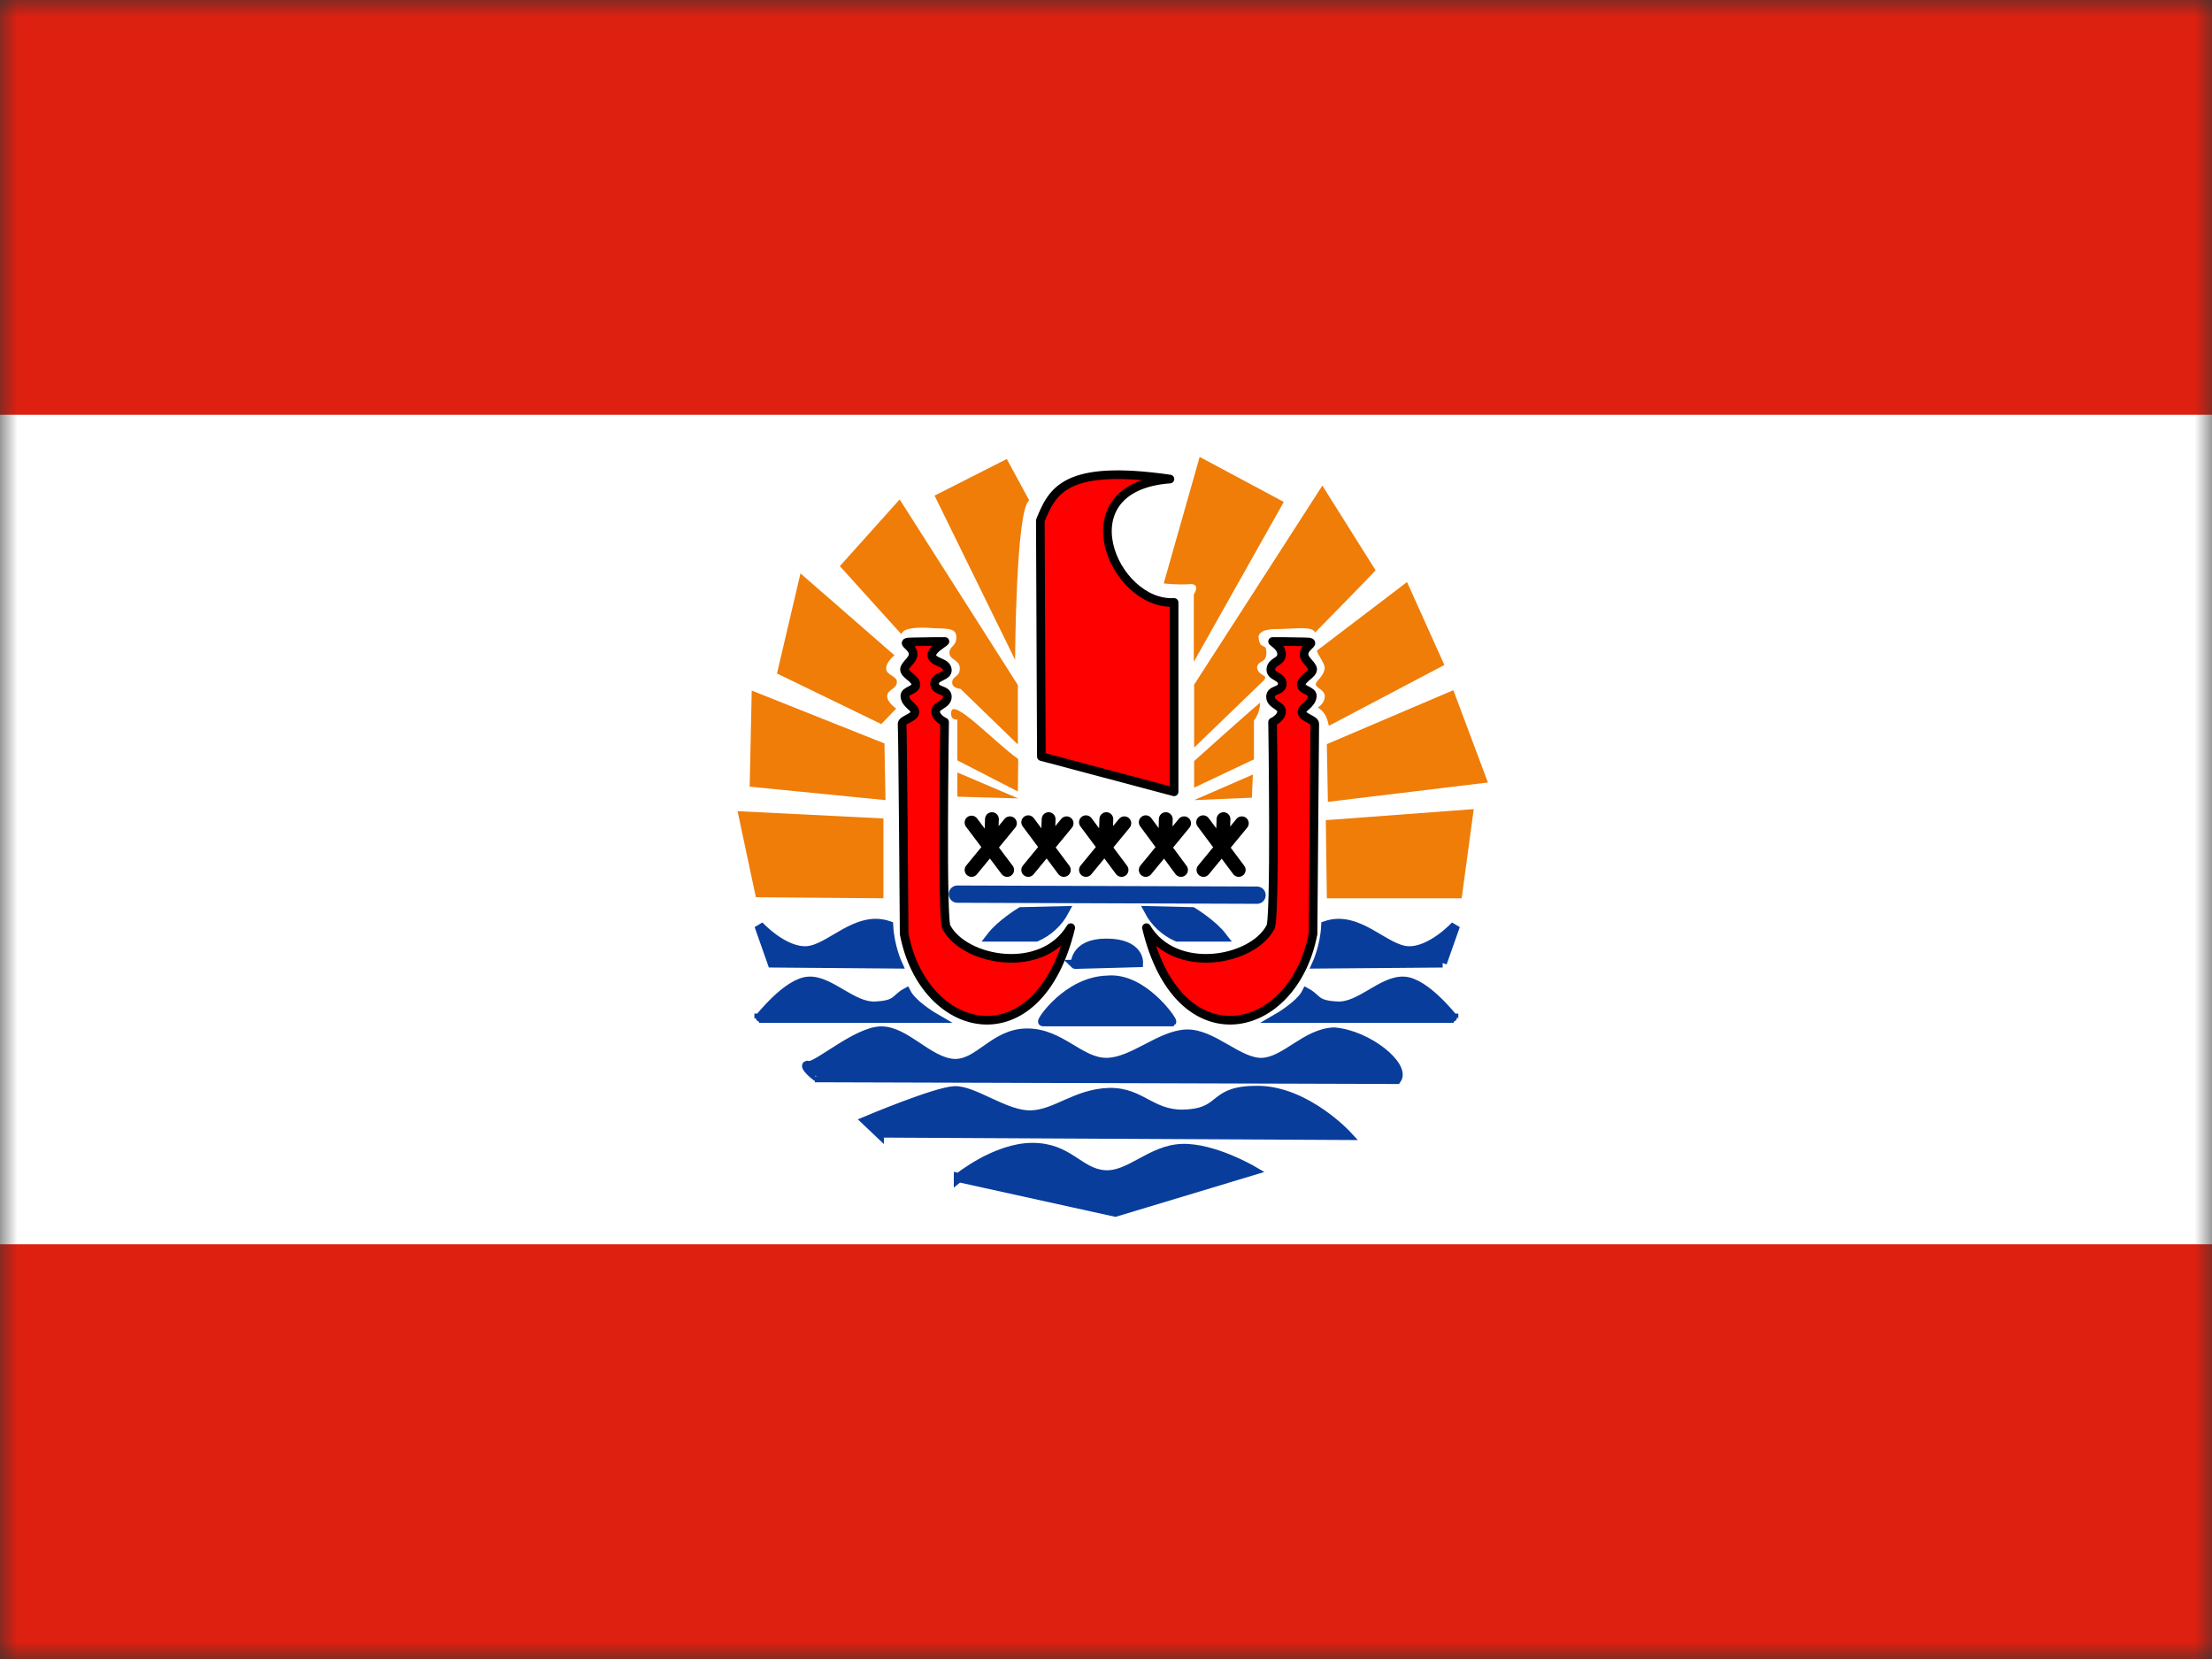 <svg viewBox="0 0 64 48" fill="none" xmlns="http://www.w3.org/2000/svg">
  <rect x="0" y="0" width="64" height="48" fill="#333333" stroke="none"/>
  <g clip-path="url(#clip0_704_43610)">
    <mask
      id="mask0_704_43610"
      style="mask-type: luminance"
      maskUnits="userSpaceOnUse"
      x="0"
      y="0"
      width="64"
      height="48"
    >
      <path d="M0 0H64V48H0V0Z" fill="white" />
    </mask>
    <g mask="url(#mask0_704_43610)">
      <path d="M0 0H64V48H0V0Z" fill="white" />
      <path d="M8 0H56V48H8V0Z" fill="white" />
      <path
        fill-rule="evenodd"
        clip-rule="evenodd"
        d="M27.73 34.08C27.73 34.08 28.81 33.2 29.87 33.2C30.93 33.2 31.21 33.93 31.95 33.99C32.68 34.05 33.29 33.26 34.2 33.23C35.11 33.2 36.25 33.87 36.25 33.87L32.27 35.07L27.73 34.07V34.08ZM25.44 32.78L38.98 32.85C38.98 32.85 37.81 31.58 36.43 31.55C35.05 31.53 35.43 32.15 34.38 32.23C33.32 32.32 33.06 31.59 32.09 31.61C31.13 31.64 30.57 32.23 29.84 32.26C29.1 32.29 28.17 31.53 27.61 31.56C27.05 31.59 25.06 32.43 25.06 32.43L25.44 32.79V32.78ZM23.71 31.18L40.41 31.23C40.68 30.85 39.59 29.94 38.6 29.86C37.78 29.89 37.2 30.71 36.52 30.74C35.84 30.77 35.08 29.89 34.32 29.92C33.56 29.95 32.77 30.74 32.01 30.74C31.24 30.74 30.69 29.89 29.72 29.89C28.75 29.89 28.32 30.82 27.58 30.77C26.85 30.71 26.2 29.83 25.5 29.83C24.8 29.83 23.63 30.88 23.4 30.83C23.16 30.76 23.69 31.26 23.71 31.17V31.18Z"
        fill="#083D9C"
        stroke="#083D9C"
        stroke-width="0.267"
      />
      <path
        fill-rule="evenodd"
        clip-rule="evenodd"
        d="M30.13 21.89L33.97 22.91V17.43C32.21 17.53 30.75 14.09 33.85 13.86C30.8 13.42 30.45 14.21 30.1 15.06L30.13 21.89Z"
        fill="#FF0000"
        stroke="black"
        stroke-width="0.25"
        stroke-linejoin="round"
      />
      <path
        fill-rule="evenodd"
        clip-rule="evenodd"
        d="M27.7 25.87L36.37 25.9L27.7 25.87Z"
        fill="#083D9C"
      />
      <path
        d="M27.7 25.87L36.37 25.9"
        stroke="#083D9C"
        stroke-width="0.5"
        stroke-linecap="round"
      />
      <path
        d="M28.11 23.8L29.14 25.17M28.11 25.17L29.22 23.82M28.7 23.7L28.67 24.55M29.75 23.79L30.78 25.17M29.75 25.17L30.86 23.82M30.34 23.7L30.31 24.55M31.42 23.79L32.45 25.17M31.42 25.17L32.53 23.82M32.01 23.7L31.98 24.55M33.15 23.79L34.17 25.17M33.15 25.17L34.26 23.82M33.73 23.7L33.71 24.55M34.81 23.79L35.84 25.17M34.82 25.17L35.93 23.82M35.4 23.7L35.37 24.55"
        stroke="black"
        stroke-width="0.4"
        stroke-linecap="round"
      />
      <path
        fill-rule="evenodd"
        clip-rule="evenodd"
        d="M21.87 25.96L25.56 25.99V23.68L21.34 23.47L21.87 25.96ZM21.69 22.76L25.62 23.15L25.59 21.51L21.75 19.98L21.69 22.77V22.76ZM22.49 19.49L25.5 20.95L25.93 20.5C25.93 20.5 25.65 20.31 25.67 20.13C25.67 19.96 25.95 19.93 25.95 19.73C25.95 19.56 25.65 19.53 25.64 19.36C25.62 19.16 25.88 18.96 25.88 18.96L23.16 16.59L22.48 19.49H22.49ZM42.29 25.99H38.39L38.36 23.73L42.64 23.41L42.29 25.99ZM38.42 23.2L43.05 22.64L42.05 19.97L38.39 21.53L38.42 23.2ZM41.79 19.24L38.45 21C38.4 20.8 38.36 20.62 38.13 20.47C38.13 20.47 38.33 20.35 38.33 20.15C38.33 19.95 38.07 19.91 38.07 19.8C38.07 19.69 38.31 19.58 38.33 19.31C38.3 19.13 38.07 18.87 38.11 18.82L40.71 16.84L41.79 19.24ZM34.55 23.15L36.22 23.08L36.25 22.41L34.55 23.15ZM29.45 23.1L27.7 23.05V22.35L29.46 23.1H29.45ZM29.45 22.9L27.7 22V20.82C27.7 20.82 27.5 20.85 27.52 20.62C27.53 20.13 28.81 21.51 29.46 21.96L29.45 22.9ZM34.55 22.79V22.02C34.55 22.02 36.13 20.6 36.46 20.33C36.46 20.63 36.28 20.85 36.28 20.85V21.97L34.55 22.79ZM24.3 16.38L26.08 18.35C26.12 18.17 26.53 18.14 26.94 18.17C27.34 18.2 27.67 18.14 27.67 18.43C27.67 18.72 27.47 18.68 27.47 18.89C27.47 19.1 27.77 19.08 27.77 19.34C27.77 19.6 27.55 19.55 27.55 19.75C27.55 19.92 27.79 19.93 27.79 19.93L29.45 21.54V19.82L26.03 14.45L24.3 16.38ZM27.04 14.34L29.37 19.09C29.37 19.09 29.39 14.71 29.78 14.48L29.13 13.28L27.04 14.34ZM37.14 14.53L34.54 19.15V17.2C34.54 17.2 34.76 16.88 34.42 16.9C34.08 16.93 33.67 16.88 33.67 16.88L34.71 13.22L37.14 14.52V14.53ZM39.8 16.5C39.77 16.55 38.05 18.3 38.05 18.3C37.97 18.1 37.45 18.2 36.95 18.2C36.46 18.2 36.39 18.36 36.42 18.49C36.47 18.82 36.64 18.57 36.64 18.89C36.64 19.2 36.4 19.09 36.37 19.31C36.4 19.58 36.75 19.51 36.54 19.71L34.55 21.63V19.81L38.26 14.05L39.8 16.5Z"
        fill="#EF7D08"
      />
      <path
        fill-rule="evenodd"
        clip-rule="evenodd"
        d="M30.98 26.84C30.15 28.22 27.92 27.81 27.39 26.84C27.24 26.8 27.33 20.89 27.33 20.89C27.33 20.89 27.08 20.78 27.07 20.59C27.06 20.41 27.41 20.39 27.41 20.16C27.41 19.93 27.05 20.02 27.04 19.78C27.04 19.56 27.43 19.58 27.41 19.38C27.39 19.14 26.98 19.18 26.96 18.96C26.96 18.79 27.26 18.64 27.34 18.56C27.247 18.562 27.153 18.562 27.06 18.56L26.42 18.57C25.96 18.57 26.42 18.67 26.42 18.93C26.42 19.1 26.19 19.22 26.17 19.36C26.16 19.52 26.49 19.62 26.5 19.81C26.5 19.97 26.17 19.98 26.18 20.14C26.2 20.39 26.48 20.45 26.47 20.61C26.47 20.76 26.11 20.82 26.1 20.94C26.12 21.18 26.16 27.02 26.16 27.02C26.73 30 30.04 30.75 30.98 26.84ZM33.17 26.84C34 28.22 36.23 27.81 36.75 26.84C36.91 26.8 36.82 20.89 36.82 20.89C36.82 20.89 37.07 20.78 37.08 20.59C37.09 20.41 36.76 20.39 36.76 20.16C36.76 19.93 37.1 20.02 37.1 19.78C37.1 19.56 36.75 19.58 36.77 19.36C36.79 19.13 37.07 19.16 37.08 18.94C37.09 18.75 36.91 18.64 36.82 18.56H37.09L37.73 18.57C38.18 18.57 37.73 18.67 37.73 18.93C37.73 19.1 37.96 19.22 37.98 19.36C37.98 19.52 37.66 19.62 37.65 19.81C37.65 19.97 37.98 19.98 37.97 20.14C37.95 20.39 37.67 20.45 37.67 20.61C37.68 20.76 38.04 20.82 38.04 20.94L37.99 27.02C37.42 30 34.1 30.75 33.17 26.84Z"
        fill="#FF0000"
        stroke="black"
        stroke-width="0.25"
        stroke-linejoin="round"
      />
      <path
        fill-rule="evenodd"
        clip-rule="evenodd"
        d="M30.17 29.56H33.9C33.93 29.53 33.06 28.26 32.04 28.36C30.89 28.39 30.11 29.56 30.17 29.56ZM42.06 29.46H36.96C36.96 29.46 37.62 29.08 37.8 28.72C38.13 28.9 38.04 29.08 38.7 29.11C39.36 29.14 39.99 28.36 40.62 28.39C41.25 28.42 42.06 29.49 42.06 29.47V29.46ZM21.96 29.46H27.06C27.06 29.46 26.4 29.08 26.22 28.72C25.89 28.9 25.98 29.08 25.32 29.11C24.66 29.14 24.02 28.36 23.4 28.39C22.77 28.42 21.96 29.49 21.96 29.47V29.46ZM22.34 27.86L25.97 27.89C25.97 27.89 25.74 27.39 25.71 26.78C24.77 26.46 24.01 27.48 23.33 27.51C22.66 27.54 21.96 26.78 21.96 26.78L22.34 27.86ZM41.74 27.86L38.1 27.89C38.1 27.89 38.33 27.39 38.36 26.78C39.3 26.46 40.06 27.48 40.74 27.51C41.41 27.54 42.11 26.78 42.11 26.78L41.73 27.86H41.74ZM31.1 27.9L32.94 27.85C32.94 27.85 32.97 27.29 32.01 27.29C31.05 27.29 31.13 27.93 31.1 27.9ZM29.98 27.11C30.331 26.956 30.62 26.689 30.8 26.35L29.54 26.38C29.54 26.38 28.96 26.73 28.67 27.11H29.98ZM34.06 27.11C33.709 26.956 33.42 26.689 33.24 26.35L34.5 26.38C34.5 26.38 35.08 26.73 35.37 27.11H34.06Z"
        fill="#083D9C"
        stroke="#083D9C"
        stroke-width="0.267"
      />
      <path
        fill-rule="evenodd"
        clip-rule="evenodd"
        d="M-4 36H68V48H-4V36ZM-4 0H68V12H-4V0Z"
        fill="#DE2010"
      />
    </g>
  </g>
  <defs>
    <clipPath id="clip0_704_43610">
      <rect width="64" height="48" fill="white" />
    </clipPath>
  </defs>
</svg>
